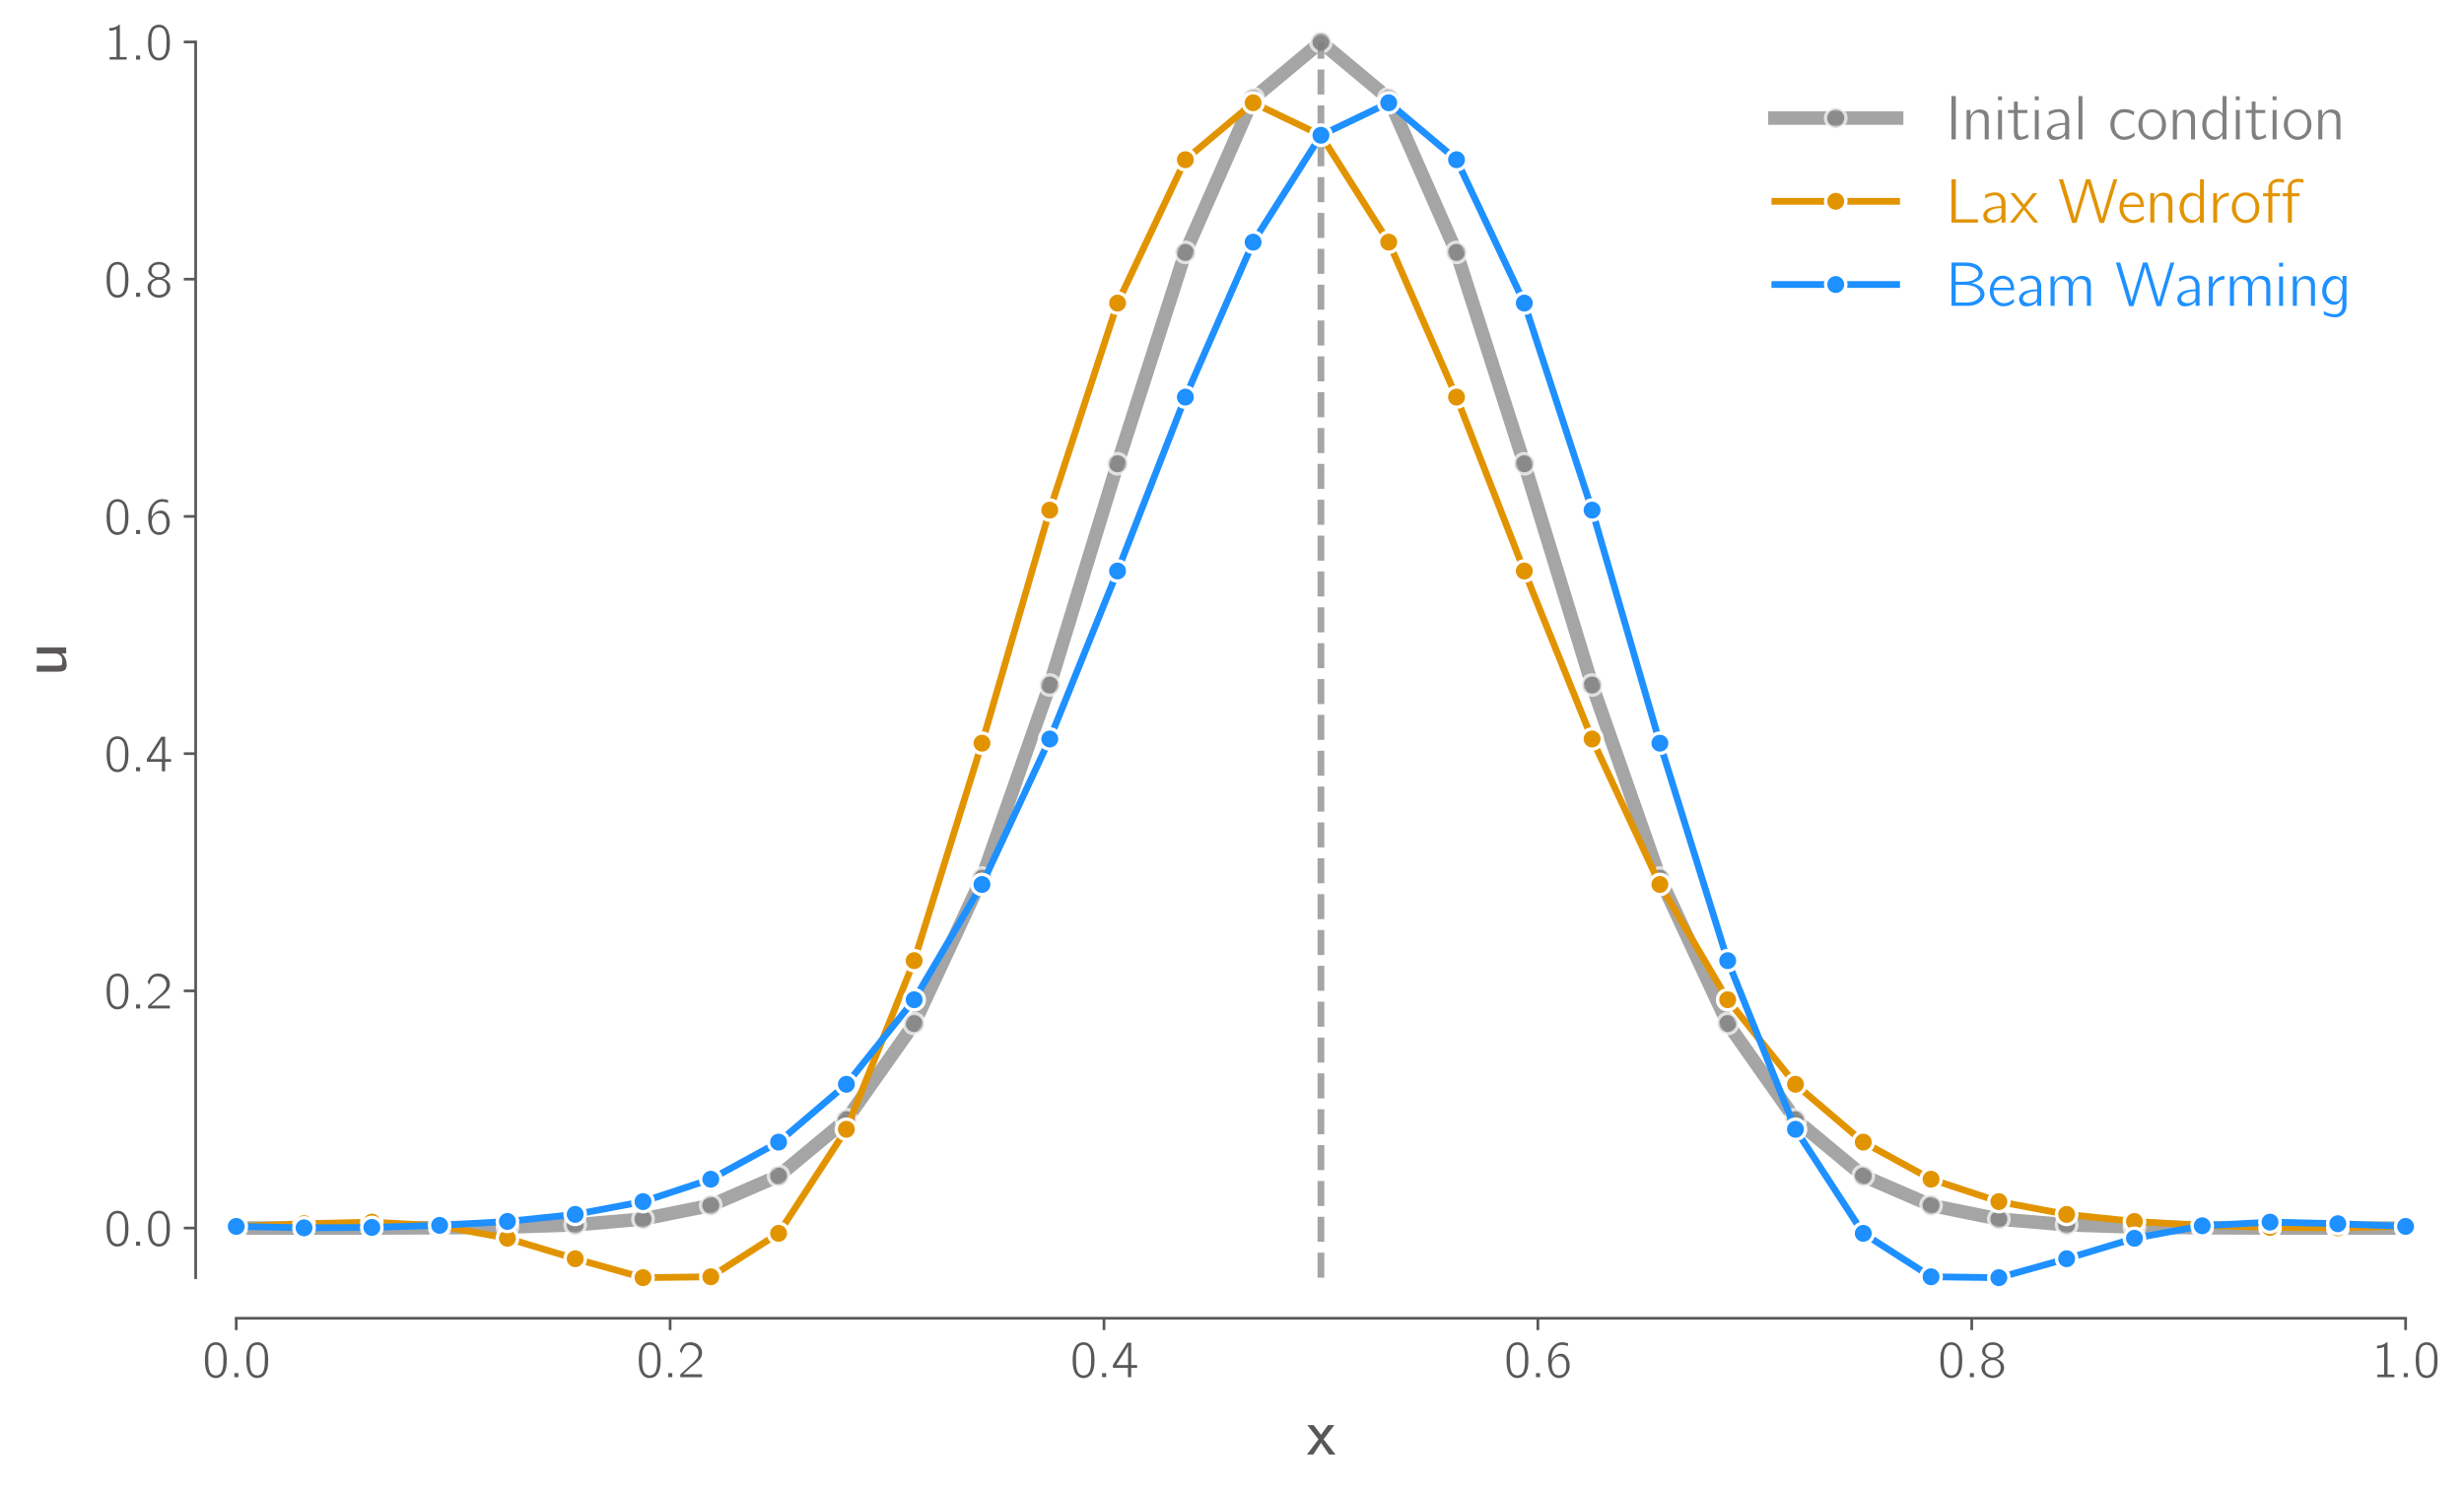 <?xml version="1.0" encoding="utf-8" standalone="no"?>
<!DOCTYPE svg PUBLIC "-//W3C//DTD SVG 1.1//EN"
  "http://www.w3.org/Graphics/SVG/1.1/DTD/svg11.dtd">
<svg xmlns:xlink="http://www.w3.org/1999/xlink" width="728.4pt" height="440.4pt" viewBox="0 0 728.4 440.4" xmlns="http://www.w3.org/2000/svg" version="1.1">
 <defs>
  <style type="text/css">*{stroke-linejoin: round; stroke-linecap: butt}</style>
 </defs>
 <g id="figure_1">
  <g id="patch_1">
   <path d="M 0 440.4 
L 728.4 440.4 
L 728.4 0 
L 0 0 
z
" style="fill: #ffffff"/>
  </g>
  <g id="axes_1">
   <g id="patch_2">
    <path d="M 69.839 377.758 
L 711.138 377.758 
L 711.138 12.41 
L 69.839 12.41 
z
" style="fill: #ffffff"/>
   </g>
   <g id="matplotlib.axis_1">
    <g id="xtick_1">
     <g id="line2d_1">
      <defs>
       <path id="mb62b376242" d="M 0 0 
L 0 3.5 
" style="stroke: #5a5758; stroke-width: 0.8"/>
      </defs>
      <g>
       <use xlink:href="#mb62b376242" x="69.839" y="389.758" style="fill: #5a5758; stroke: #5a5758; stroke-width: 0.8"/>
      </g>
     </g>
     <g id="text_1">
      <!-- 0.0 -->
      <g style="fill: #5a5758" transform="translate(59.778 407.178) scale(0.15 -0.15)">
       <defs>
        <path id="CMUBright-Roman-30" d="M 333 1984 
L 333 2086 
Q 333 2291 339 2438 
Q 346 2586 371 2832 
Q 397 3078 461 3267 
Q 525 3456 621 3657 
Q 717 3859 880 4006 
Q 1043 4154 1261 4230 
Q 1446 4301 1677 4301 
Q 1856 4301 2025 4256 
Q 2195 4211 2380 4070 
Q 2566 3930 2704 3709 
Q 2842 3488 2931 3104 
Q 3021 2720 3021 2214 
Q 3021 1683 2982 1347 
Q 2944 1011 2803 685 
Q 2618 250 2307 70 
Q 1997 -109 1677 -109 
Q 1498 -109 1328 -64 
Q 1158 -19 972 121 
Q 787 262 649 483 
Q 512 704 422 1091 
Q 333 1478 333 1984 
z
M 742 2413 
Q 742 2374 745 2326 
Q 749 2278 749 2272 
L 749 2150 
Q 749 1779 758 1548 
Q 768 1318 838 1014 
Q 909 710 1037 538 
Q 1286 218 1677 218 
Q 2086 218 2330 557 
Q 2451 730 2518 1037 
Q 2586 1344 2595 1568 
Q 2605 1792 2605 2163 
L 2605 2272 
Q 2605 2278 2608 2323 
Q 2611 2368 2611 2406 
Q 2611 3302 2336 3661 
Q 2099 3981 1677 3981 
Q 1242 3981 1005 3642 
Q 742 3264 742 2413 
z
" transform="scale(0.016)"/>
        <path id="CMUBright-Roman-2e" d="M 678 0 
L 678 499 
L 1178 499 
L 1178 0 
L 678 0 
z
" transform="scale(0.016)"/>
       </defs>
       <use xlink:href="#CMUBright-Roman-30"/>
       <use xlink:href="#CMUBright-Roman-2e" x="52.5"/>
       <use xlink:href="#CMUBright-Roman-30" x="81.7"/>
      </g>
     </g>
    </g>
    <g id="xtick_2">
     <g id="line2d_2">
      <g>
       <use xlink:href="#mb62b376242" x="198.099" y="389.758" style="fill: #5a5758; stroke: #5a5758; stroke-width: 0.8"/>
      </g>
     </g>
     <g id="text_2">
      <!-- 0.2 -->
      <g style="fill: #5a5758" transform="translate(188.038 407.178) scale(0.15 -0.15)">
       <defs>
        <path id="CMUBright-Roman-32" d="M 275 3226 
Q 595 4301 1587 4301 
L 1594 4301 
Q 2214 4294 2617 3923 
Q 3021 3552 3021 2989 
Q 3021 2746 2937 2531 
Q 2854 2317 2668 2115 
Q 2483 1914 2384 1821 
Q 2285 1728 2061 1549 
Q 1754 1299 1642 1203 
Q 1530 1107 698 358 
L 3021 358 
L 3021 0 
L 333 0 
L 333 339 
L 1683 1562 
Q 2144 1965 2368 2278 
Q 2592 2592 2592 2982 
Q 2592 3418 2278 3690 
Q 1965 3962 1498 3962 
Q 1069 3962 854 3693 
Q 640 3424 512 2938 
L 275 3226 
z
" transform="scale(0.016)"/>
       </defs>
       <use xlink:href="#CMUBright-Roman-30"/>
       <use xlink:href="#CMUBright-Roman-2e" x="52.5"/>
       <use xlink:href="#CMUBright-Roman-32" x="81.7"/>
      </g>
     </g>
    </g>
    <g id="xtick_3">
     <g id="line2d_3">
      <g>
       <use xlink:href="#mb62b376242" x="326.359" y="389.758" style="fill: #5a5758; stroke: #5a5758; stroke-width: 0.8"/>
      </g>
     </g>
     <g id="text_3">
      <!-- 0.4 -->
      <g style="fill: #5a5758" transform="translate(316.298 407.178) scale(0.15 -0.15)">
       <defs>
        <path id="CMUBright-Roman-34" d="M 186 1158 
L 186 1504 
L 1952 4250 
L 2438 4250 
L 2438 1498 
L 3168 1498 
L 3168 1158 
L 2438 1158 
L 2438 0 
L 2035 0 
L 2035 1158 
L 186 1158 
z
M 602 1498 
L 2054 1498 
L 2054 3885 
Q 1971 3667 1606 3085 
L 602 1498 
z
" transform="scale(0.016)"/>
       </defs>
       <use xlink:href="#CMUBright-Roman-30"/>
       <use xlink:href="#CMUBright-Roman-2e" x="52.5"/>
       <use xlink:href="#CMUBright-Roman-34" x="81.7"/>
      </g>
     </g>
    </g>
    <g id="xtick_4">
     <g id="line2d_4">
      <g>
       <use xlink:href="#mb62b376242" x="454.619" y="389.758" style="fill: #5a5758; stroke: #5a5758; stroke-width: 0.8"/>
      </g>
     </g>
     <g id="text_4">
      <!-- 0.6 -->
      <g style="fill: #5a5758" transform="translate(444.557 407.178) scale(0.15 -0.15)">
       <defs>
        <path id="CMUBright-Roman-36" d="M 346 2061 
Q 346 3072 864 3686 
Q 1382 4301 2074 4301 
L 2086 4301 
Q 2426 4301 2797 4179 
L 2797 3846 
Q 2374 3981 2074 3981 
L 2061 3981 
Q 1478 3981 1123 3491 
Q 768 3002 768 2208 
Q 768 2195 771 2166 
Q 774 2138 774 2125 
Q 928 2445 1238 2665 
Q 1549 2886 1952 2886 
Q 2387 2886 2682 2483 
Q 3008 2029 3008 1408 
Q 3008 768 2618 326 
Q 2240 -109 1690 -109 
Q 1510 -109 1340 -57 
Q 1171 -6 985 141 
Q 800 288 662 521 
Q 525 755 435 1152 
Q 346 1549 346 2061 
z
M 794 1389 
Q 813 1171 854 1004 
Q 896 838 985 643 
Q 1075 448 1254 336 
Q 1434 224 1690 224 
Q 2138 224 2381 550 
Q 2515 736 2550 921 
Q 2586 1107 2586 1434 
Q 2586 1645 2573 1776 
Q 2560 1907 2480 2089 
Q 2400 2272 2253 2400 
Q 2054 2566 1728 2566 
Q 1325 2566 1062 2265 
Q 800 1965 800 1555 
Q 800 1440 806 1389 
L 794 1389 
z
" transform="scale(0.016)"/>
       </defs>
       <use xlink:href="#CMUBright-Roman-30"/>
       <use xlink:href="#CMUBright-Roman-2e" x="52.5"/>
       <use xlink:href="#CMUBright-Roman-36" x="81.7"/>
      </g>
     </g>
    </g>
    <g id="xtick_5">
     <g id="line2d_5">
      <g>
       <use xlink:href="#mb62b376242" x="582.878" y="389.758" style="fill: #5a5758; stroke: #5a5758; stroke-width: 0.8"/>
      </g>
     </g>
     <g id="text_5">
      <!-- 0.8 -->
      <g style="fill: #5a5758" transform="translate(572.817 407.178) scale(0.15 -0.15)">
       <defs>
        <path id="CMUBright-Roman-38" d="M 275 1158 
Q 275 1517 518 1817 
Q 762 2118 1248 2266 
Q 909 2349 640 2598 
Q 371 2848 371 3206 
Q 371 3642 745 3971 
Q 1120 4301 1677 4301 
Q 2221 4301 2601 3981 
Q 2982 3661 2982 3213 
Q 2982 2918 2787 2684 
Q 2592 2451 2285 2323 
L 2099 2266 
Q 2464 2176 2768 1885 
Q 3072 1594 3072 1158 
Q 3072 646 2665 268 
Q 2259 -109 1670 -109 
Q 1075 -109 675 275 
Q 275 659 275 1158 
z
M 698 1158 
Q 698 704 970 464 
Q 1242 224 1670 224 
Q 2118 224 2384 470 
Q 2650 717 2650 1165 
Q 2650 1619 2371 1862 
Q 2093 2106 1670 2106 
Q 1280 2106 989 1878 
Q 698 1651 698 1158 
z
M 755 3206 
Q 755 2886 982 2656 
Q 1210 2426 1670 2426 
Q 2093 2426 2342 2634 
Q 2592 2842 2592 3206 
Q 2592 3507 2387 3744 
Q 2182 3981 1683 3981 
Q 1171 3981 963 3744 
Q 755 3507 755 3206 
z
" transform="scale(0.016)"/>
       </defs>
       <use xlink:href="#CMUBright-Roman-30"/>
       <use xlink:href="#CMUBright-Roman-2e" x="52.5"/>
       <use xlink:href="#CMUBright-Roman-38" x="81.7"/>
      </g>
     </g>
    </g>
    <g id="xtick_6">
     <g id="line2d_6">
      <g>
       <use xlink:href="#mb62b376242" x="711.138" y="389.758" style="fill: #5a5758; stroke: #5a5758; stroke-width: 0.8"/>
      </g>
     </g>
     <g id="text_6">
      <!-- 1.0 -->
      <g style="fill: #5a5758" transform="translate(701.077 407.178) scale(0.15 -0.15)">
       <defs>
        <path id="CMUBright-Roman-31" d="M 672 3558 
L 672 3885 
Q 1427 3885 1862 4301 
L 1965 4301 
L 1965 320 
L 2803 320 
L 2803 0 
L 710 0 
L 710 320 
L 1549 320 
L 1549 3744 
Q 1178 3558 672 3558 
z
" transform="scale(0.016)"/>
       </defs>
       <use xlink:href="#CMUBright-Roman-31"/>
       <use xlink:href="#CMUBright-Roman-2e" x="52.5"/>
       <use xlink:href="#CMUBright-Roman-30" x="81.7"/>
      </g>
     </g>
    </g>
    <g id="text_7">
     <!-- $x$ -->
     <g style="fill: #5a5758" transform="translate(386.349 430.193) scale(0.18 -0.18)">
      <defs>
       <path id="CMUBright-SemiBold-78" d="M 0 0 
L 1184 1562 
L 1184 1568 
L 38 3021 
L 698 3021 
L 1446 2022 
L 2163 3021 
L 2816 3021 
L 1709 1568 
L 1709 1562 
L 2931 0 
L 2272 0 
L 1446 1197 
L 1440 1197 
L 653 0 
L 0 0 
z
" transform="scale(0.016)"/>
      </defs>
      <use xlink:href="#CMUBright-SemiBold-78" transform="translate(0 0.797)"/>
     </g>
    </g>
   </g>
   <g id="matplotlib.axis_2">
    <g id="ytick_1">
     <g id="line2d_7">
      <defs>
       <path id="m21290a954f" d="M 0 0 
L -3.5 0 
" style="stroke: #5a5758; stroke-width: 0.8"/>
      </defs>
      <g>
       <use xlink:href="#m21290a954f" x="57.839" y="363.091" style="fill: #5a5758; stroke: #5a5758; stroke-width: 0.8"/>
      </g>
     </g>
     <g id="text_8">
      <!-- 0.0 -->
      <g style="fill: #5a5758" transform="translate(30.717 368.302) scale(0.15 -0.15)">
       <use xlink:href="#CMUBright-Roman-30"/>
       <use xlink:href="#CMUBright-Roman-2e" x="52.5"/>
       <use xlink:href="#CMUBright-Roman-30" x="81.7"/>
      </g>
     </g>
    </g>
    <g id="ytick_2">
     <g id="line2d_8">
      <g>
       <use xlink:href="#m21290a954f" x="57.839" y="292.955" style="fill: #5a5758; stroke: #5a5758; stroke-width: 0.8"/>
      </g>
     </g>
     <g id="text_9">
      <!-- 0.2 -->
      <g style="fill: #5a5758" transform="translate(30.717 298.165) scale(0.15 -0.15)">
       <use xlink:href="#CMUBright-Roman-30"/>
       <use xlink:href="#CMUBright-Roman-2e" x="52.5"/>
       <use xlink:href="#CMUBright-Roman-32" x="81.7"/>
      </g>
     </g>
    </g>
    <g id="ytick_3">
     <g id="line2d_9">
      <g>
       <use xlink:href="#m21290a954f" x="57.839" y="222.819" style="fill: #5a5758; stroke: #5a5758; stroke-width: 0.8"/>
      </g>
     </g>
     <g id="text_10">
      <!-- 0.4 -->
      <g style="fill: #5a5758" transform="translate(30.717 228.029) scale(0.15 -0.15)">
       <use xlink:href="#CMUBright-Roman-30"/>
       <use xlink:href="#CMUBright-Roman-2e" x="52.5"/>
       <use xlink:href="#CMUBright-Roman-34" x="81.7"/>
      </g>
     </g>
    </g>
    <g id="ytick_4">
     <g id="line2d_10">
      <g>
       <use xlink:href="#m21290a954f" x="57.839" y="152.683" style="fill: #5a5758; stroke: #5a5758; stroke-width: 0.8"/>
      </g>
     </g>
     <g id="text_11">
      <!-- 0.6 -->
      <g style="fill: #5a5758" transform="translate(30.717 157.893) scale(0.15 -0.15)">
       <use xlink:href="#CMUBright-Roman-30"/>
       <use xlink:href="#CMUBright-Roman-2e" x="52.5"/>
       <use xlink:href="#CMUBright-Roman-36" x="81.7"/>
      </g>
     </g>
    </g>
    <g id="ytick_5">
     <g id="line2d_11">
      <g>
       <use xlink:href="#m21290a954f" x="57.839" y="82.547" style="fill: #5a5758; stroke: #5a5758; stroke-width: 0.8"/>
      </g>
     </g>
     <g id="text_12">
      <!-- 0.8 -->
      <g style="fill: #5a5758" transform="translate(30.717 87.757) scale(0.15 -0.15)">
       <use xlink:href="#CMUBright-Roman-30"/>
       <use xlink:href="#CMUBright-Roman-2e" x="52.5"/>
       <use xlink:href="#CMUBright-Roman-38" x="81.7"/>
      </g>
     </g>
    </g>
    <g id="ytick_6">
     <g id="line2d_12">
      <g>
       <use xlink:href="#m21290a954f" x="57.839" y="12.41" style="fill: #5a5758; stroke: #5a5758; stroke-width: 0.8"/>
      </g>
     </g>
     <g id="text_13">
      <!-- 1.0 -->
      <g style="fill: #5a5758" transform="translate(30.717 17.621) scale(0.15 -0.15)">
       <use xlink:href="#CMUBright-Roman-31"/>
       <use xlink:href="#CMUBright-Roman-2e" x="52.5"/>
       <use xlink:href="#CMUBright-Roman-30" x="81.7"/>
      </g>
     </g>
    </g>
    <g id="text_14">
     <!-- $u$ -->
     <g style="fill: #5a5758" transform="translate(19.71 199.764) rotate(-90) scale(0.18 -0.18)">
      <defs>
       <path id="CMUBright-SemiBold-75" d="M 410 838 
L 410 3021 
L 1024 3021 
L 1024 883 
Q 1030 570 1069 506 
Q 1139 403 1510 403 
Q 1888 403 2064 601 
Q 2240 800 2266 998 
Q 2272 1062 2272 1197 
L 2272 3021 
L 2886 3021 
L 2886 0 
L 2285 0 
L 2285 480 
Q 1830 -51 1088 -51 
Q 858 -51 710 29 
Q 563 109 502 262 
Q 442 416 426 537 
Q 410 659 410 838 
z
" transform="scale(0.016)"/>
      </defs>
      <use xlink:href="#CMUBright-SemiBold-75" transform="translate(0 0.797)"/>
     </g>
    </g>
   </g>
   <g id="line2d_13">
    <path d="M 69.839 363.09 
L 89.88 363.085 
L 109.92 363.067 
L 129.961 363 
L 150.001 362.781 
L 170.042 362.138 
L 190.083 360.435 
L 210.123 356.373 
L 230.164 347.683 
L 250.204 331.041 
L 270.245 302.626 
L 290.286 259.632 
L 310.326 202.538 
L 330.367 137.116 
L 350.407 74.629 
L 370.448 29.122 
L 390.489 12.41 
L 410.529 29.122 
L 430.57 74.629 
L 450.61 137.116 
L 470.651 202.538 
L 490.692 259.632 
L 510.732 302.626 
L 530.773 331.041 
L 550.813 347.683 
L 570.854 356.373 
L 590.895 360.435 
L 610.935 362.138 
L 630.976 362.781 
L 651.016 363 
L 671.057 363.067 
L 691.098 363.085 
L 711.138 363.09 
" style="fill: none; stroke: #808080; stroke-opacity: 0.7; stroke-width: 4; stroke-linecap: square"/>
    <defs>
     <path id="m0145d35908" d="M 0 3 
C 0.796 3 1.559 2.684 2.121 2.121 
C 2.684 1.559 3 0.796 3 0 
C 3 -0.796 2.684 -1.559 2.121 -2.121 
C 1.559 -2.684 0.796 -3 0 -3 
C -0.796 -3 -1.559 -2.684 -2.121 -2.121 
C -2.684 -1.559 -3 -0.796 -3 0 
C -3 0.796 -2.684 1.559 -2.121 2.121 
C -1.559 2.684 -0.796 3 0 3 
z
" style="stroke: #ffffff; stroke-opacity: 0.7"/>
    </defs>
    <g>
     <use xlink:href="#m0145d35908" x="69.839" y="363.09" style="fill: #808080; fill-opacity: 0.7; stroke: #ffffff; stroke-opacity: 0.7"/>
     <use xlink:href="#m0145d35908" x="89.88" y="363.085" style="fill: #808080; fill-opacity: 0.7; stroke: #ffffff; stroke-opacity: 0.7"/>
     <use xlink:href="#m0145d35908" x="109.92" y="363.067" style="fill: #808080; fill-opacity: 0.7; stroke: #ffffff; stroke-opacity: 0.7"/>
     <use xlink:href="#m0145d35908" x="129.961" y="363" style="fill: #808080; fill-opacity: 0.7; stroke: #ffffff; stroke-opacity: 0.7"/>
     <use xlink:href="#m0145d35908" x="150.001" y="362.781" style="fill: #808080; fill-opacity: 0.7; stroke: #ffffff; stroke-opacity: 0.7"/>
     <use xlink:href="#m0145d35908" x="170.042" y="362.138" style="fill: #808080; fill-opacity: 0.7; stroke: #ffffff; stroke-opacity: 0.7"/>
     <use xlink:href="#m0145d35908" x="190.083" y="360.435" style="fill: #808080; fill-opacity: 0.7; stroke: #ffffff; stroke-opacity: 0.7"/>
     <use xlink:href="#m0145d35908" x="210.123" y="356.373" style="fill: #808080; fill-opacity: 0.7; stroke: #ffffff; stroke-opacity: 0.7"/>
     <use xlink:href="#m0145d35908" x="230.164" y="347.683" style="fill: #808080; fill-opacity: 0.7; stroke: #ffffff; stroke-opacity: 0.7"/>
     <use xlink:href="#m0145d35908" x="250.204" y="331.041" style="fill: #808080; fill-opacity: 0.7; stroke: #ffffff; stroke-opacity: 0.7"/>
     <use xlink:href="#m0145d35908" x="270.245" y="302.626" style="fill: #808080; fill-opacity: 0.7; stroke: #ffffff; stroke-opacity: 0.7"/>
     <use xlink:href="#m0145d35908" x="290.286" y="259.632" style="fill: #808080; fill-opacity: 0.7; stroke: #ffffff; stroke-opacity: 0.7"/>
     <use xlink:href="#m0145d35908" x="310.326" y="202.538" style="fill: #808080; fill-opacity: 0.7; stroke: #ffffff; stroke-opacity: 0.7"/>
     <use xlink:href="#m0145d35908" x="330.367" y="137.116" style="fill: #808080; fill-opacity: 0.7; stroke: #ffffff; stroke-opacity: 0.7"/>
     <use xlink:href="#m0145d35908" x="350.407" y="74.629" style="fill: #808080; fill-opacity: 0.7; stroke: #ffffff; stroke-opacity: 0.7"/>
     <use xlink:href="#m0145d35908" x="370.448" y="29.122" style="fill: #808080; fill-opacity: 0.7; stroke: #ffffff; stroke-opacity: 0.7"/>
     <use xlink:href="#m0145d35908" x="390.489" y="12.41" style="fill: #808080; fill-opacity: 0.7; stroke: #ffffff; stroke-opacity: 0.7"/>
     <use xlink:href="#m0145d35908" x="410.529" y="29.122" style="fill: #808080; fill-opacity: 0.7; stroke: #ffffff; stroke-opacity: 0.7"/>
     <use xlink:href="#m0145d35908" x="430.57" y="74.629" style="fill: #808080; fill-opacity: 0.7; stroke: #ffffff; stroke-opacity: 0.7"/>
     <use xlink:href="#m0145d35908" x="450.61" y="137.116" style="fill: #808080; fill-opacity: 0.7; stroke: #ffffff; stroke-opacity: 0.7"/>
     <use xlink:href="#m0145d35908" x="470.651" y="202.538" style="fill: #808080; fill-opacity: 0.7; stroke: #ffffff; stroke-opacity: 0.7"/>
     <use xlink:href="#m0145d35908" x="490.692" y="259.632" style="fill: #808080; fill-opacity: 0.7; stroke: #ffffff; stroke-opacity: 0.7"/>
     <use xlink:href="#m0145d35908" x="510.732" y="302.626" style="fill: #808080; fill-opacity: 0.7; stroke: #ffffff; stroke-opacity: 0.7"/>
     <use xlink:href="#m0145d35908" x="530.773" y="331.041" style="fill: #808080; fill-opacity: 0.7; stroke: #ffffff; stroke-opacity: 0.7"/>
     <use xlink:href="#m0145d35908" x="550.813" y="347.683" style="fill: #808080; fill-opacity: 0.7; stroke: #ffffff; stroke-opacity: 0.7"/>
     <use xlink:href="#m0145d35908" x="570.854" y="356.373" style="fill: #808080; fill-opacity: 0.7; stroke: #ffffff; stroke-opacity: 0.7"/>
     <use xlink:href="#m0145d35908" x="590.895" y="360.435" style="fill: #808080; fill-opacity: 0.7; stroke: #ffffff; stroke-opacity: 0.7"/>
     <use xlink:href="#m0145d35908" x="610.935" y="362.138" style="fill: #808080; fill-opacity: 0.7; stroke: #ffffff; stroke-opacity: 0.7"/>
     <use xlink:href="#m0145d35908" x="630.976" y="362.781" style="fill: #808080; fill-opacity: 0.7; stroke: #ffffff; stroke-opacity: 0.7"/>
     <use xlink:href="#m0145d35908" x="651.016" y="363" style="fill: #808080; fill-opacity: 0.7; stroke: #ffffff; stroke-opacity: 0.7"/>
     <use xlink:href="#m0145d35908" x="671.057" y="363.067" style="fill: #808080; fill-opacity: 0.7; stroke: #ffffff; stroke-opacity: 0.7"/>
     <use xlink:href="#m0145d35908" x="691.098" y="363.085" style="fill: #808080; fill-opacity: 0.7; stroke: #ffffff; stroke-opacity: 0.7"/>
     <use xlink:href="#m0145d35908" x="711.138" y="363.09" style="fill: #808080; fill-opacity: 0.7; stroke: #ffffff; stroke-opacity: 0.7"/>
    </g>
   </g>
   <g id="line2d_14">
    <path d="M 390.489 377.758 
L 390.489 12.41 
" clip-path="url(#p8255963bd0)" style="fill: none; stroke-dasharray: 7.4,3.2; stroke-dashoffset: 0; stroke: #808080; stroke-opacity: 0.7; stroke-width: 2"/>
   </g>
   <g id="line2d_15">
    <path d="M 69.839 362.605 
L 89.88 361.805 
L 109.92 361.333 
L 129.961 362.414 
L 150.001 366.117 
L 170.042 372.156 
L 190.083 377.758 
L 210.123 377.497 
L 230.164 364.659 
L 250.204 333.888 
L 270.245 284.033 
L 290.286 219.735 
L 310.326 150.823 
L 330.367 89.614 
L 350.407 47.221 
L 370.448 30.384 
L 390.489 39.991 
L 410.529 71.593 
L 430.57 117.409 
L 450.61 168.825 
L 470.651 218.494 
L 490.692 261.508 
L 510.732 295.586 
L 530.773 320.581 
L 550.813 337.683 
L 570.854 348.651 
L 590.895 355.267 
L 610.935 359.047 
L 630.976 361.137 
L 651.016 362.294 
L 671.057 362.902 
L 691.098 363.025 
L 711.138 362.605 
" style="fill: none; stroke: #e29400; stroke-width: 2; stroke-linecap: square"/>
    <defs>
     <path id="m194a1c4d2a" d="M 0 3 
C 0.796 3 1.559 2.684 2.121 2.121 
C 2.684 1.559 3 0.796 3 0 
C 3 -0.796 2.684 -1.559 2.121 -2.121 
C 1.559 -2.684 0.796 -3 0 -3 
C -0.796 -3 -1.559 -2.684 -2.121 -2.121 
C -2.684 -1.559 -3 -0.796 -3 0 
C -3 0.796 -2.684 1.559 -2.121 2.121 
C -1.559 2.684 -0.796 3 0 3 
z
" style="stroke: #ffffff"/>
    </defs>
    <g>
     <use xlink:href="#m194a1c4d2a" x="69.839" y="362.605" style="fill: #e29400; stroke: #ffffff"/>
     <use xlink:href="#m194a1c4d2a" x="89.88" y="361.805" style="fill: #e29400; stroke: #ffffff"/>
     <use xlink:href="#m194a1c4d2a" x="109.92" y="361.333" style="fill: #e29400; stroke: #ffffff"/>
     <use xlink:href="#m194a1c4d2a" x="129.961" y="362.414" style="fill: #e29400; stroke: #ffffff"/>
     <use xlink:href="#m194a1c4d2a" x="150.001" y="366.117" style="fill: #e29400; stroke: #ffffff"/>
     <use xlink:href="#m194a1c4d2a" x="170.042" y="372.156" style="fill: #e29400; stroke: #ffffff"/>
     <use xlink:href="#m194a1c4d2a" x="190.083" y="377.758" style="fill: #e29400; stroke: #ffffff"/>
     <use xlink:href="#m194a1c4d2a" x="210.123" y="377.497" style="fill: #e29400; stroke: #ffffff"/>
     <use xlink:href="#m194a1c4d2a" x="230.164" y="364.659" style="fill: #e29400; stroke: #ffffff"/>
     <use xlink:href="#m194a1c4d2a" x="250.204" y="333.888" style="fill: #e29400; stroke: #ffffff"/>
     <use xlink:href="#m194a1c4d2a" x="270.245" y="284.033" style="fill: #e29400; stroke: #ffffff"/>
     <use xlink:href="#m194a1c4d2a" x="290.286" y="219.735" style="fill: #e29400; stroke: #ffffff"/>
     <use xlink:href="#m194a1c4d2a" x="310.326" y="150.823" style="fill: #e29400; stroke: #ffffff"/>
     <use xlink:href="#m194a1c4d2a" x="330.367" y="89.614" style="fill: #e29400; stroke: #ffffff"/>
     <use xlink:href="#m194a1c4d2a" x="350.407" y="47.221" style="fill: #e29400; stroke: #ffffff"/>
     <use xlink:href="#m194a1c4d2a" x="370.448" y="30.384" style="fill: #e29400; stroke: #ffffff"/>
     <use xlink:href="#m194a1c4d2a" x="390.489" y="39.991" style="fill: #e29400; stroke: #ffffff"/>
     <use xlink:href="#m194a1c4d2a" x="410.529" y="71.593" style="fill: #e29400; stroke: #ffffff"/>
     <use xlink:href="#m194a1c4d2a" x="430.57" y="117.409" style="fill: #e29400; stroke: #ffffff"/>
     <use xlink:href="#m194a1c4d2a" x="450.61" y="168.825" style="fill: #e29400; stroke: #ffffff"/>
     <use xlink:href="#m194a1c4d2a" x="470.651" y="218.494" style="fill: #e29400; stroke: #ffffff"/>
     <use xlink:href="#m194a1c4d2a" x="490.692" y="261.508" style="fill: #e29400; stroke: #ffffff"/>
     <use xlink:href="#m194a1c4d2a" x="510.732" y="295.586" style="fill: #e29400; stroke: #ffffff"/>
     <use xlink:href="#m194a1c4d2a" x="530.773" y="320.581" style="fill: #e29400; stroke: #ffffff"/>
     <use xlink:href="#m194a1c4d2a" x="550.813" y="337.683" style="fill: #e29400; stroke: #ffffff"/>
     <use xlink:href="#m194a1c4d2a" x="570.854" y="348.651" style="fill: #e29400; stroke: #ffffff"/>
     <use xlink:href="#m194a1c4d2a" x="590.895" y="355.267" style="fill: #e29400; stroke: #ffffff"/>
     <use xlink:href="#m194a1c4d2a" x="610.935" y="359.047" style="fill: #e29400; stroke: #ffffff"/>
     <use xlink:href="#m194a1c4d2a" x="630.976" y="361.137" style="fill: #e29400; stroke: #ffffff"/>
     <use xlink:href="#m194a1c4d2a" x="651.016" y="362.294" style="fill: #e29400; stroke: #ffffff"/>
     <use xlink:href="#m194a1c4d2a" x="671.057" y="362.902" style="fill: #e29400; stroke: #ffffff"/>
     <use xlink:href="#m194a1c4d2a" x="691.098" y="363.025" style="fill: #e29400; stroke: #ffffff"/>
     <use xlink:href="#m194a1c4d2a" x="711.138" y="362.605" style="fill: #e29400; stroke: #ffffff"/>
    </g>
   </g>
   <g id="line2d_16">
    <path d="M 69.839 362.605 
L 89.88 363.025 
L 109.92 362.902 
L 129.961 362.294 
L 150.001 361.137 
L 170.042 359.047 
L 190.083 355.267 
L 210.123 348.651 
L 230.164 337.683 
L 250.204 320.581 
L 270.245 295.586 
L 290.286 261.508 
L 310.326 218.494 
L 330.367 168.825 
L 350.407 117.409 
L 370.448 71.593 
L 390.489 39.991 
L 410.529 30.384 
L 430.57 47.221 
L 450.61 89.614 
L 470.651 150.823 
L 490.692 219.735 
L 510.732 284.033 
L 530.773 333.888 
L 550.813 364.659 
L 570.854 377.497 
L 590.895 377.758 
L 610.935 372.156 
L 630.976 366.117 
L 651.016 362.414 
L 671.057 361.333 
L 691.098 361.805 
L 711.138 362.605 
" style="fill: none; stroke: #1e90ff; stroke-width: 2; stroke-linecap: square"/>
    <defs>
     <path id="m55502258bc" d="M 0 3 
C 0.796 3 1.559 2.684 2.121 2.121 
C 2.684 1.559 3 0.796 3 0 
C 3 -0.796 2.684 -1.559 2.121 -2.121 
C 1.559 -2.684 0.796 -3 0 -3 
C -0.796 -3 -1.559 -2.684 -2.121 -2.121 
C -2.684 -1.559 -3 -0.796 -3 0 
C -3 0.796 -2.684 1.559 -2.121 2.121 
C -1.559 2.684 -0.796 3 0 3 
z
" style="stroke: #ffffff"/>
    </defs>
    <g>
     <use xlink:href="#m55502258bc" x="69.839" y="362.605" style="fill: #1e90ff; stroke: #ffffff"/>
     <use xlink:href="#m55502258bc" x="89.88" y="363.025" style="fill: #1e90ff; stroke: #ffffff"/>
     <use xlink:href="#m55502258bc" x="109.92" y="362.902" style="fill: #1e90ff; stroke: #ffffff"/>
     <use xlink:href="#m55502258bc" x="129.961" y="362.294" style="fill: #1e90ff; stroke: #ffffff"/>
     <use xlink:href="#m55502258bc" x="150.001" y="361.137" style="fill: #1e90ff; stroke: #ffffff"/>
     <use xlink:href="#m55502258bc" x="170.042" y="359.047" style="fill: #1e90ff; stroke: #ffffff"/>
     <use xlink:href="#m55502258bc" x="190.083" y="355.267" style="fill: #1e90ff; stroke: #ffffff"/>
     <use xlink:href="#m55502258bc" x="210.123" y="348.651" style="fill: #1e90ff; stroke: #ffffff"/>
     <use xlink:href="#m55502258bc" x="230.164" y="337.683" style="fill: #1e90ff; stroke: #ffffff"/>
     <use xlink:href="#m55502258bc" x="250.204" y="320.581" style="fill: #1e90ff; stroke: #ffffff"/>
     <use xlink:href="#m55502258bc" x="270.245" y="295.586" style="fill: #1e90ff; stroke: #ffffff"/>
     <use xlink:href="#m55502258bc" x="290.286" y="261.508" style="fill: #1e90ff; stroke: #ffffff"/>
     <use xlink:href="#m55502258bc" x="310.326" y="218.494" style="fill: #1e90ff; stroke: #ffffff"/>
     <use xlink:href="#m55502258bc" x="330.367" y="168.825" style="fill: #1e90ff; stroke: #ffffff"/>
     <use xlink:href="#m55502258bc" x="350.407" y="117.409" style="fill: #1e90ff; stroke: #ffffff"/>
     <use xlink:href="#m55502258bc" x="370.448" y="71.593" style="fill: #1e90ff; stroke: #ffffff"/>
     <use xlink:href="#m55502258bc" x="390.489" y="39.991" style="fill: #1e90ff; stroke: #ffffff"/>
     <use xlink:href="#m55502258bc" x="410.529" y="30.384" style="fill: #1e90ff; stroke: #ffffff"/>
     <use xlink:href="#m55502258bc" x="430.57" y="47.221" style="fill: #1e90ff; stroke: #ffffff"/>
     <use xlink:href="#m55502258bc" x="450.61" y="89.614" style="fill: #1e90ff; stroke: #ffffff"/>
     <use xlink:href="#m55502258bc" x="470.651" y="150.823" style="fill: #1e90ff; stroke: #ffffff"/>
     <use xlink:href="#m55502258bc" x="490.692" y="219.735" style="fill: #1e90ff; stroke: #ffffff"/>
     <use xlink:href="#m55502258bc" x="510.732" y="284.033" style="fill: #1e90ff; stroke: #ffffff"/>
     <use xlink:href="#m55502258bc" x="530.773" y="333.888" style="fill: #1e90ff; stroke: #ffffff"/>
     <use xlink:href="#m55502258bc" x="550.813" y="364.659" style="fill: #1e90ff; stroke: #ffffff"/>
     <use xlink:href="#m55502258bc" x="570.854" y="377.497" style="fill: #1e90ff; stroke: #ffffff"/>
     <use xlink:href="#m55502258bc" x="590.895" y="377.758" style="fill: #1e90ff; stroke: #ffffff"/>
     <use xlink:href="#m55502258bc" x="610.935" y="372.156" style="fill: #1e90ff; stroke: #ffffff"/>
     <use xlink:href="#m55502258bc" x="630.976" y="366.117" style="fill: #1e90ff; stroke: #ffffff"/>
     <use xlink:href="#m55502258bc" x="651.016" y="362.414" style="fill: #1e90ff; stroke: #ffffff"/>
     <use xlink:href="#m55502258bc" x="671.057" y="361.333" style="fill: #1e90ff; stroke: #ffffff"/>
     <use xlink:href="#m55502258bc" x="691.098" y="361.805" style="fill: #1e90ff; stroke: #ffffff"/>
     <use xlink:href="#m55502258bc" x="711.138" y="362.605" style="fill: #1e90ff; stroke: #ffffff"/>
    </g>
   </g>
   <g id="patch_3">
    <path d="M 57.839 377.758 
L 57.839 12.41 
" style="fill: none; stroke: #5a5758; stroke-width: 0.8; stroke-linejoin: miter; stroke-linecap: square"/>
   </g>
   <g id="patch_4">
    <path d="M 69.839 389.758 
L 711.138 389.758 
" style="fill: none; stroke: #5a5758; stroke-width: 0.8; stroke-linejoin: miter; stroke-linecap: square"/>
   </g>
   <g id="legend_1">
    <g id="line2d_17">
     <path d="M 524.675 34.91 
L 542.675 34.91 
L 560.675 34.91 
" style="fill: none; stroke: #808080; stroke-opacity: 0.7; stroke-width: 4; stroke-linecap: square"/>
     <g>
      <use xlink:href="#m0145d35908" x="542.675" y="34.91" style="fill: #808080; fill-opacity: 0.7; stroke: #ffffff; stroke-opacity: 0.7"/>
     </g>
    </g>
    <g id="text_15">
     <!-- Initial condition -->
     <g style="fill: #808080" transform="translate(575.075 41.21) scale(0.18 -0.18)">
      <defs>
       <path id="CMUBright-Roman-49" d="M 627 0 
L 627 4448 
L 1075 4448 
L 1075 0 
L 627 0 
z
" transform="scale(0.016)"/>
       <path id="CMUBright-Roman-6e" d="M 512 0 
L 512 3021 
L 909 3021 
L 909 2400 
Q 1030 2682 1273 2877 
Q 1517 3072 1869 3072 
Q 2125 3072 2307 2992 
Q 2490 2912 2579 2809 
Q 2669 2707 2720 2540 
Q 2771 2374 2777 2272 
Q 2784 2170 2784 2016 
L 2784 0 
L 2374 0 
L 2374 1990 
Q 2374 2106 2371 2176 
Q 2368 2246 2329 2368 
Q 2291 2490 2220 2563 
Q 2150 2637 2006 2694 
Q 1862 2752 1658 2752 
Q 1370 2752 1149 2518 
Q 928 2285 928 1677 
L 928 0 
L 512 0 
z
" transform="scale(0.016)"/>
       <path id="CMUBright-Roman-69" d="M 509 4019 
L 509 4422 
L 912 4422 
L 912 4019 
L 509 4019 
z
M 512 0 
L 512 3021 
L 915 3021 
L 915 0 
L 512 0 
z
" transform="scale(0.016)"/>
       <path id="CMUBright-Roman-74" d="M 122 2701 
L 122 3021 
L 736 3021 
L 736 3885 
L 1126 3885 
L 1126 3021 
L 2118 3021 
L 2118 2701 
L 1126 2701 
L 1126 883 
Q 1126 282 1491 282 
Q 1568 282 1638 291 
Q 1709 301 1769 323 
Q 1830 346 1878 365 
Q 1926 384 1974 416 
Q 2022 448 2048 464 
Q 2074 480 2109 512 
Q 2144 544 2150 544 
L 2234 230 
Q 1779 -51 1261 -51 
Q 730 -51 730 838 
L 730 2701 
L 122 2701 
z
" transform="scale(0.016)"/>
       <path id="CMUBright-Roman-61" d="M 352 736 
Q 352 896 435 1046 
Q 518 1197 707 1347 
Q 896 1498 1283 1590 
Q 1670 1683 2214 1696 
L 2214 1965 
Q 2214 2381 2042 2579 
Q 1856 2803 1568 2803 
Q 1331 2803 1107 2736 
Q 883 2669 809 2624 
Q 736 2579 557 2470 
L 525 2829 
Q 1043 3104 1574 3104 
Q 2054 3104 2326 2806 
Q 2598 2509 2624 2144 
L 2630 1926 
L 2630 0 
L 2227 0 
L 2227 442 
Q 1830 -51 1107 -51 
L 1062 -51 
Q 710 -51 531 205 
Q 352 461 352 736 
z
M 749 749 
Q 749 518 950 393 
Q 1152 269 1408 269 
Q 1523 269 1644 297 
Q 1766 326 1904 390 
Q 2042 454 2128 595 
Q 2214 736 2214 928 
L 2214 1498 
Q 1568 1491 1158 1286 
Q 749 1082 749 749 
z
" transform="scale(0.016)"/>
       <path id="CMUBright-Roman-6c" d="M 512 0 
L 512 4448 
L 915 4448 
L 915 0 
L 512 0 
z
" transform="scale(0.016)"/>
       <path id="CMUBright-Roman-20" transform="scale(0.016)"/>
       <path id="CMUBright-Roman-63" d="M 294 1517 
Q 294 2157 691 2630 
Q 1088 3104 1709 3104 
Q 2042 3104 2250 3046 
Q 2458 2989 2758 2829 
L 2694 2477 
Q 2502 2592 2403 2640 
Q 2304 2688 2125 2729 
Q 1946 2771 1709 2771 
Q 1254 2771 982 2432 
Q 710 2093 710 1523 
Q 717 915 1008 598 
Q 1299 282 1696 282 
Q 1958 282 2192 365 
Q 2426 448 2525 518 
Q 2624 589 2765 710 
L 2797 352 
Q 2304 -51 1690 -51 
Q 1107 -51 700 403 
Q 294 858 294 1517 
z
" transform="scale(0.016)"/>
       <path id="CMUBright-Roman-6f" d="M 256 1510 
Q 256 2182 675 2640 
Q 1094 3098 1677 3098 
Q 2272 3098 2681 2627 
Q 3091 2157 3091 1510 
Q 3091 838 2668 393 
Q 2246 -51 1677 -51 
Q 1088 -51 672 406 
Q 256 864 256 1510 
z
M 666 1587 
Q 666 1190 771 915 
Q 877 640 1046 512 
Q 1216 384 1369 333 
Q 1523 282 1677 282 
Q 1843 282 2006 342 
Q 2170 403 2330 537 
Q 2490 672 2586 937 
Q 2682 1203 2682 1568 
Q 2682 1914 2586 2163 
Q 2490 2413 2330 2541 
Q 2170 2669 2006 2723 
Q 1843 2778 1676 2778 
Q 1510 2778 1347 2723 
Q 1184 2669 1024 2544 
Q 864 2419 765 2172 
Q 666 1926 666 1587 
z
" transform="scale(0.016)"/>
       <path id="CMUBright-Roman-64" d="M 294 1510 
Q 294 2189 659 2630 
Q 1024 3072 1504 3072 
Q 2016 3072 2381 2624 
L 2381 4448 
L 2784 4448 
L 2784 0 
L 2374 0 
L 2374 269 
L 2368 467 
Q 2016 -51 1459 -51 
Q 966 -51 630 413 
Q 294 877 294 1510 
z
M 710 1510 
Q 710 1139 809 876 
Q 909 614 1065 492 
Q 1222 371 1369 320 
Q 1517 269 1664 269 
Q 2022 269 2259 582 
Q 2278 614 2304 652 
Q 2330 691 2339 707 
Q 2349 723 2358 752 
Q 2368 781 2371 816 
Q 2374 851 2374 902 
L 2374 2253 
Q 2374 2438 2179 2595 
Q 1984 2752 1722 2752 
Q 1619 2752 1504 2726 
Q 1389 2701 1241 2621 
Q 1094 2541 982 2413 
Q 870 2285 790 2048 
Q 710 1811 710 1510 
z
" transform="scale(0.016)"/>
      </defs>
      <use xlink:href="#CMUBright-Roman-49"/>
      <use xlink:href="#CMUBright-Roman-6e" x="26.7"/>
      <use xlink:href="#CMUBright-Roman-69" x="78.4"/>
      <use xlink:href="#CMUBright-Roman-74" x="100.9"/>
      <use xlink:href="#CMUBright-Roman-69" x="138.8"/>
      <use xlink:href="#CMUBright-Roman-61" x="161.3"/>
      <use xlink:href="#CMUBright-Roman-6c" x="210.5"/>
      <use xlink:href="#CMUBright-Roman-20" x="233"/>
      <use xlink:href="#CMUBright-Roman-63" x="266.3"/>
      <use xlink:href="#CMUBright-Roman-6f" x="313"/>
      <use xlink:href="#CMUBright-Roman-6e" x="365.5"/>
      <use xlink:href="#CMUBright-Roman-64" x="417.2"/>
      <use xlink:href="#CMUBright-Roman-69" x="468.9"/>
      <use xlink:href="#CMUBright-Roman-74" x="491.4"/>
      <use xlink:href="#CMUBright-Roman-69" x="529.3"/>
      <use xlink:href="#CMUBright-Roman-6f" x="551.8"/>
      <use xlink:href="#CMUBright-Roman-6e" x="604.3"/>
     </g>
    </g>
    <g id="line2d_18">
     <path d="M 524.675 59.517 
L 542.675 59.517 
L 560.675 59.517 
" style="fill: none; stroke: #e29400; stroke-width: 2; stroke-linecap: square"/>
     <g>
      <use xlink:href="#m194a1c4d2a" x="542.675" y="59.517" style="fill: #e29400; stroke: #ffffff"/>
     </g>
    </g>
    <g id="text_16">
     <!-- Lax Wendroff -->
     <g style="fill: #e29400" transform="translate(575.075 65.817) scale(0.18 -0.18)">
      <defs>
       <path id="CMUBright-Roman-4c" d="M 627 0 
L 627 4448 
L 1075 4448 
L 1075 339 
L 3347 339 
L 3347 0 
L 627 0 
z
" transform="scale(0.016)"/>
       <path id="CMUBright-Roman-78" d="M 0 0 
L 1261 1555 
L 1261 1562 
L 38 3021 
L 499 3021 
L 1446 1850 
L 2362 3021 
L 2816 3021 
L 1626 1555 
L 2931 0 
L 2470 0 
L 1446 1325 
L 1440 1325 
L 454 0 
L 0 0 
z
" transform="scale(0.016)"/>
       <path id="CMUBright-Roman-57" d="M 90 4448 
L 525 4448 
L 1338 1734 
Q 1670 595 1702 416 
L 1766 691 
L 2112 1894 
L 2874 4448 
L 3322 4448 
L 4026 2131 
Q 4480 570 4512 416 
Q 4531 538 4915 1843 
L 5696 4448 
L 6086 4448 
L 4730 -32 
L 4269 -32 
L 3290 3238 
L 3110 3872 
L 3078 4032 
L 3027 3789 
L 2701 2662 
L 1894 -32 
L 1446 -32 
L 90 4448 
z
" transform="scale(0.016)"/>
       <path id="CMUBright-Roman-65" d="M 269 1536 
Q 269 2163 646 2630 
Q 1024 3098 1587 3098 
Q 1786 3098 1968 3037 
Q 2150 2976 2342 2829 
Q 2534 2682 2652 2365 
Q 2771 2048 2771 1600 
L 653 1600 
L 653 1549 
Q 653 966 966 617 
Q 1280 269 1690 269 
Q 2234 269 2726 710 
L 2758 358 
Q 2266 -51 1690 -51 
Q 1101 -51 685 406 
Q 269 864 269 1536 
z
M 685 1856 
L 2426 1856 
Q 2381 2342 2134 2560 
Q 1888 2778 1587 2778 
Q 1261 2778 1008 2515 
Q 755 2253 685 1856 
z
" transform="scale(0.016)"/>
       <path id="CMUBright-Roman-72" d="M 512 0 
L 512 3021 
L 896 3021 
L 896 2534 
L 902 2234 
Q 954 2362 1043 2490 
Q 1133 2618 1273 2755 
Q 1414 2893 1632 2979 
Q 1850 3066 2112 3072 
L 2112 2714 
Q 1907 2707 1708 2643 
Q 1510 2579 1324 2444 
Q 1139 2310 1027 2070 
Q 915 1830 915 1510 
L 915 0 
L 512 0 
z
" transform="scale(0.016)"/>
       <path id="CMUBright-Roman-66" d="M 179 2701 
L 179 3021 
L 723 3021 
L 723 3430 
Q 723 3597 729 3680 
Q 736 3763 819 3939 
Q 902 4115 1069 4256 
Q 1363 4499 1798 4499 
Q 2022 4499 2323 4448 
L 2323 4083 
Q 2029 4173 1779 4173 
Q 1523 4173 1321 4067 
Q 1120 3962 1120 3712 
L 1120 3021 
L 1920 3021 
L 1920 2701 
L 1133 2701 
L 1133 0 
L 723 0 
L 723 2701 
L 179 2701 
z
" transform="scale(0.016)"/>
      </defs>
      <use xlink:href="#CMUBright-Roman-4c"/>
      <use xlink:href="#CMUBright-Roman-61" x="56.7"/>
      <use xlink:href="#CMUBright-Roman-78" x="105.9"/>
      <use xlink:href="#CMUBright-Roman-20" x="151.7"/>
      <use xlink:href="#CMUBright-Roman-57" x="185"/>
      <use xlink:href="#CMUBright-Roman-65" x="281.7"/>
      <use xlink:href="#CMUBright-Roman-6e" x="328.4"/>
      <use xlink:href="#CMUBright-Roman-64" x="380.1"/>
      <use xlink:href="#CMUBright-Roman-72" x="431.8"/>
      <use xlink:href="#CMUBright-Roman-6f" x="466.4"/>
      <use xlink:href="#CMUBright-Roman-66" x="518.9"/>
      <use xlink:href="#CMUBright-Roman-66" x="551"/>
     </g>
    </g>
    <g id="line2d_19">
     <path d="M 524.675 84.124 
L 542.675 84.124 
L 560.675 84.124 
" style="fill: none; stroke: #1e90ff; stroke-width: 2; stroke-linecap: square"/>
     <g>
      <use xlink:href="#m55502258bc" x="542.675" y="84.124" style="fill: #1e90ff; stroke: #ffffff"/>
     </g>
    </g>
    <g id="text_17">
     <!-- Beam Warming -->
     <g style="fill: #1e90ff" transform="translate(575.075 90.424) scale(0.18 -0.18)">
      <defs>
       <path id="CMUBright-Roman-42" d="M 634 0 
L 634 4448 
L 2067 4448 
Q 2534 4448 2896 4336 
Q 3258 4224 3450 4048 
Q 3642 3872 3738 3686 
Q 3834 3501 3834 3328 
Q 3834 3226 3795 3117 
Q 3757 3008 3651 2851 
Q 3546 2694 3293 2553 
Q 3040 2413 2669 2323 
Q 3226 2246 3622 1939 
Q 4019 1632 4019 1203 
Q 4019 742 3596 406 
Q 3174 70 2579 13 
Q 2464 0 2240 0 
L 634 0 
z
M 1062 339 
L 2086 339 
Q 2848 339 3222 611 
Q 3597 883 3597 1210 
Q 3597 1350 3513 1500 
Q 3430 1651 3257 1801 
Q 3085 1952 2758 2051 
Q 2432 2150 2010 2150 
L 1069 2150 
L 1062 1901 
L 1062 339 
z
M 1062 2470 
L 1888 2470 
Q 2323 2490 2544 2534 
Q 2765 2579 3034 2746 
Q 3424 2989 3424 3315 
Q 3424 3603 3043 3852 
Q 2662 4102 1901 4102 
L 1069 4102 
L 1062 3872 
L 1062 2470 
z
" transform="scale(0.016)"/>
       <path id="CMUBright-Roman-6d" d="M 512 0 
L 512 3021 
L 909 3021 
L 909 2400 
Q 1011 2650 1251 2861 
Q 1491 3072 1875 3072 
Q 2138 3072 2320 2998 
Q 2502 2925 2592 2797 
Q 2682 2669 2710 2595 
Q 2739 2522 2765 2413 
Q 2771 2394 2771 2387 
Q 2886 2650 3123 2861 
Q 3360 3072 3744 3072 
Q 4000 3072 4182 2992 
Q 4365 2912 4454 2813 
Q 4544 2714 4592 2544 
Q 4640 2374 4646 2272 
Q 4653 2170 4653 2016 
L 4653 0 
L 4243 0 
L 4243 1990 
Q 4243 2106 4236 2176 
Q 4230 2246 4192 2368 
Q 4154 2490 4083 2563 
Q 4013 2637 3869 2694 
Q 3725 2752 3520 2752 
Q 3174 2752 2982 2470 
Q 2790 2189 2790 1728 
L 2790 0 
L 2374 0 
L 2374 1990 
Q 2374 2106 2371 2176 
Q 2368 2246 2329 2368 
Q 2291 2490 2220 2563 
Q 2150 2637 2006 2694 
Q 1862 2752 1658 2752 
Q 1312 2752 1117 2470 
Q 922 2189 922 1728 
Q 922 1715 925 1702 
Q 928 1690 928 1677 
L 928 0 
L 512 0 
z
" transform="scale(0.016)"/>
       <path id="CMUBright-Roman-67" d="M 294 1517 
Q 294 2176 675 2624 
Q 1056 3072 1555 3072 
Q 2074 3072 2381 2515 
L 2381 3072 
L 2784 3072 
L 2784 58 
Q 2784 -499 2461 -838 
Q 2138 -1178 1645 -1178 
Q 1056 -1178 461 -890 
L 461 -544 
Q 653 -640 771 -694 
Q 890 -749 1133 -803 
Q 1376 -858 1632 -858 
Q 1933 -858 2153 -627 
Q 2374 -397 2374 77 
L 2374 576 
L 2368 800 
Q 2266 538 2051 323 
Q 1837 109 1485 109 
Q 1005 109 649 515 
Q 294 922 294 1517 
z
M 710 1517 
Q 710 1050 1001 739 
Q 1293 429 1664 429 
Q 1862 429 2009 537 
Q 2157 646 2230 828 
Q 2304 1011 2339 1200 
Q 2374 1389 2374 1600 
L 2381 1600 
L 2381 2022 
Q 2381 2253 2214 2502 
Q 2048 2752 1741 2752 
Q 1331 2752 1020 2393 
Q 710 2035 710 1517 
z
" transform="scale(0.016)"/>
      </defs>
      <use xlink:href="#CMUBright-Roman-42"/>
      <use xlink:href="#CMUBright-Roman-65" x="68.7"/>
      <use xlink:href="#CMUBright-Roman-61" x="115.4"/>
      <use xlink:href="#CMUBright-Roman-6d" x="164.6"/>
      <use xlink:href="#CMUBright-Roman-20" x="245.4"/>
      <use xlink:href="#CMUBright-Roman-57" x="278.7"/>
      <use xlink:href="#CMUBright-Roman-61" x="375.4"/>
      <use xlink:href="#CMUBright-Roman-72" x="424.6"/>
      <use xlink:href="#CMUBright-Roman-6d" x="459.2"/>
      <use xlink:href="#CMUBright-Roman-69" x="540"/>
      <use xlink:href="#CMUBright-Roman-6e" x="562.5"/>
      <use xlink:href="#CMUBright-Roman-67" x="614.2"/>
     </g>
    </g>
   </g>
  </g>
 </g>
 <defs>
  <clipPath id="p8255963bd0">
   <rect x="69.839" y="12.41" width="641.299" height="365.347"/>
  </clipPath>
 </defs>
</svg>